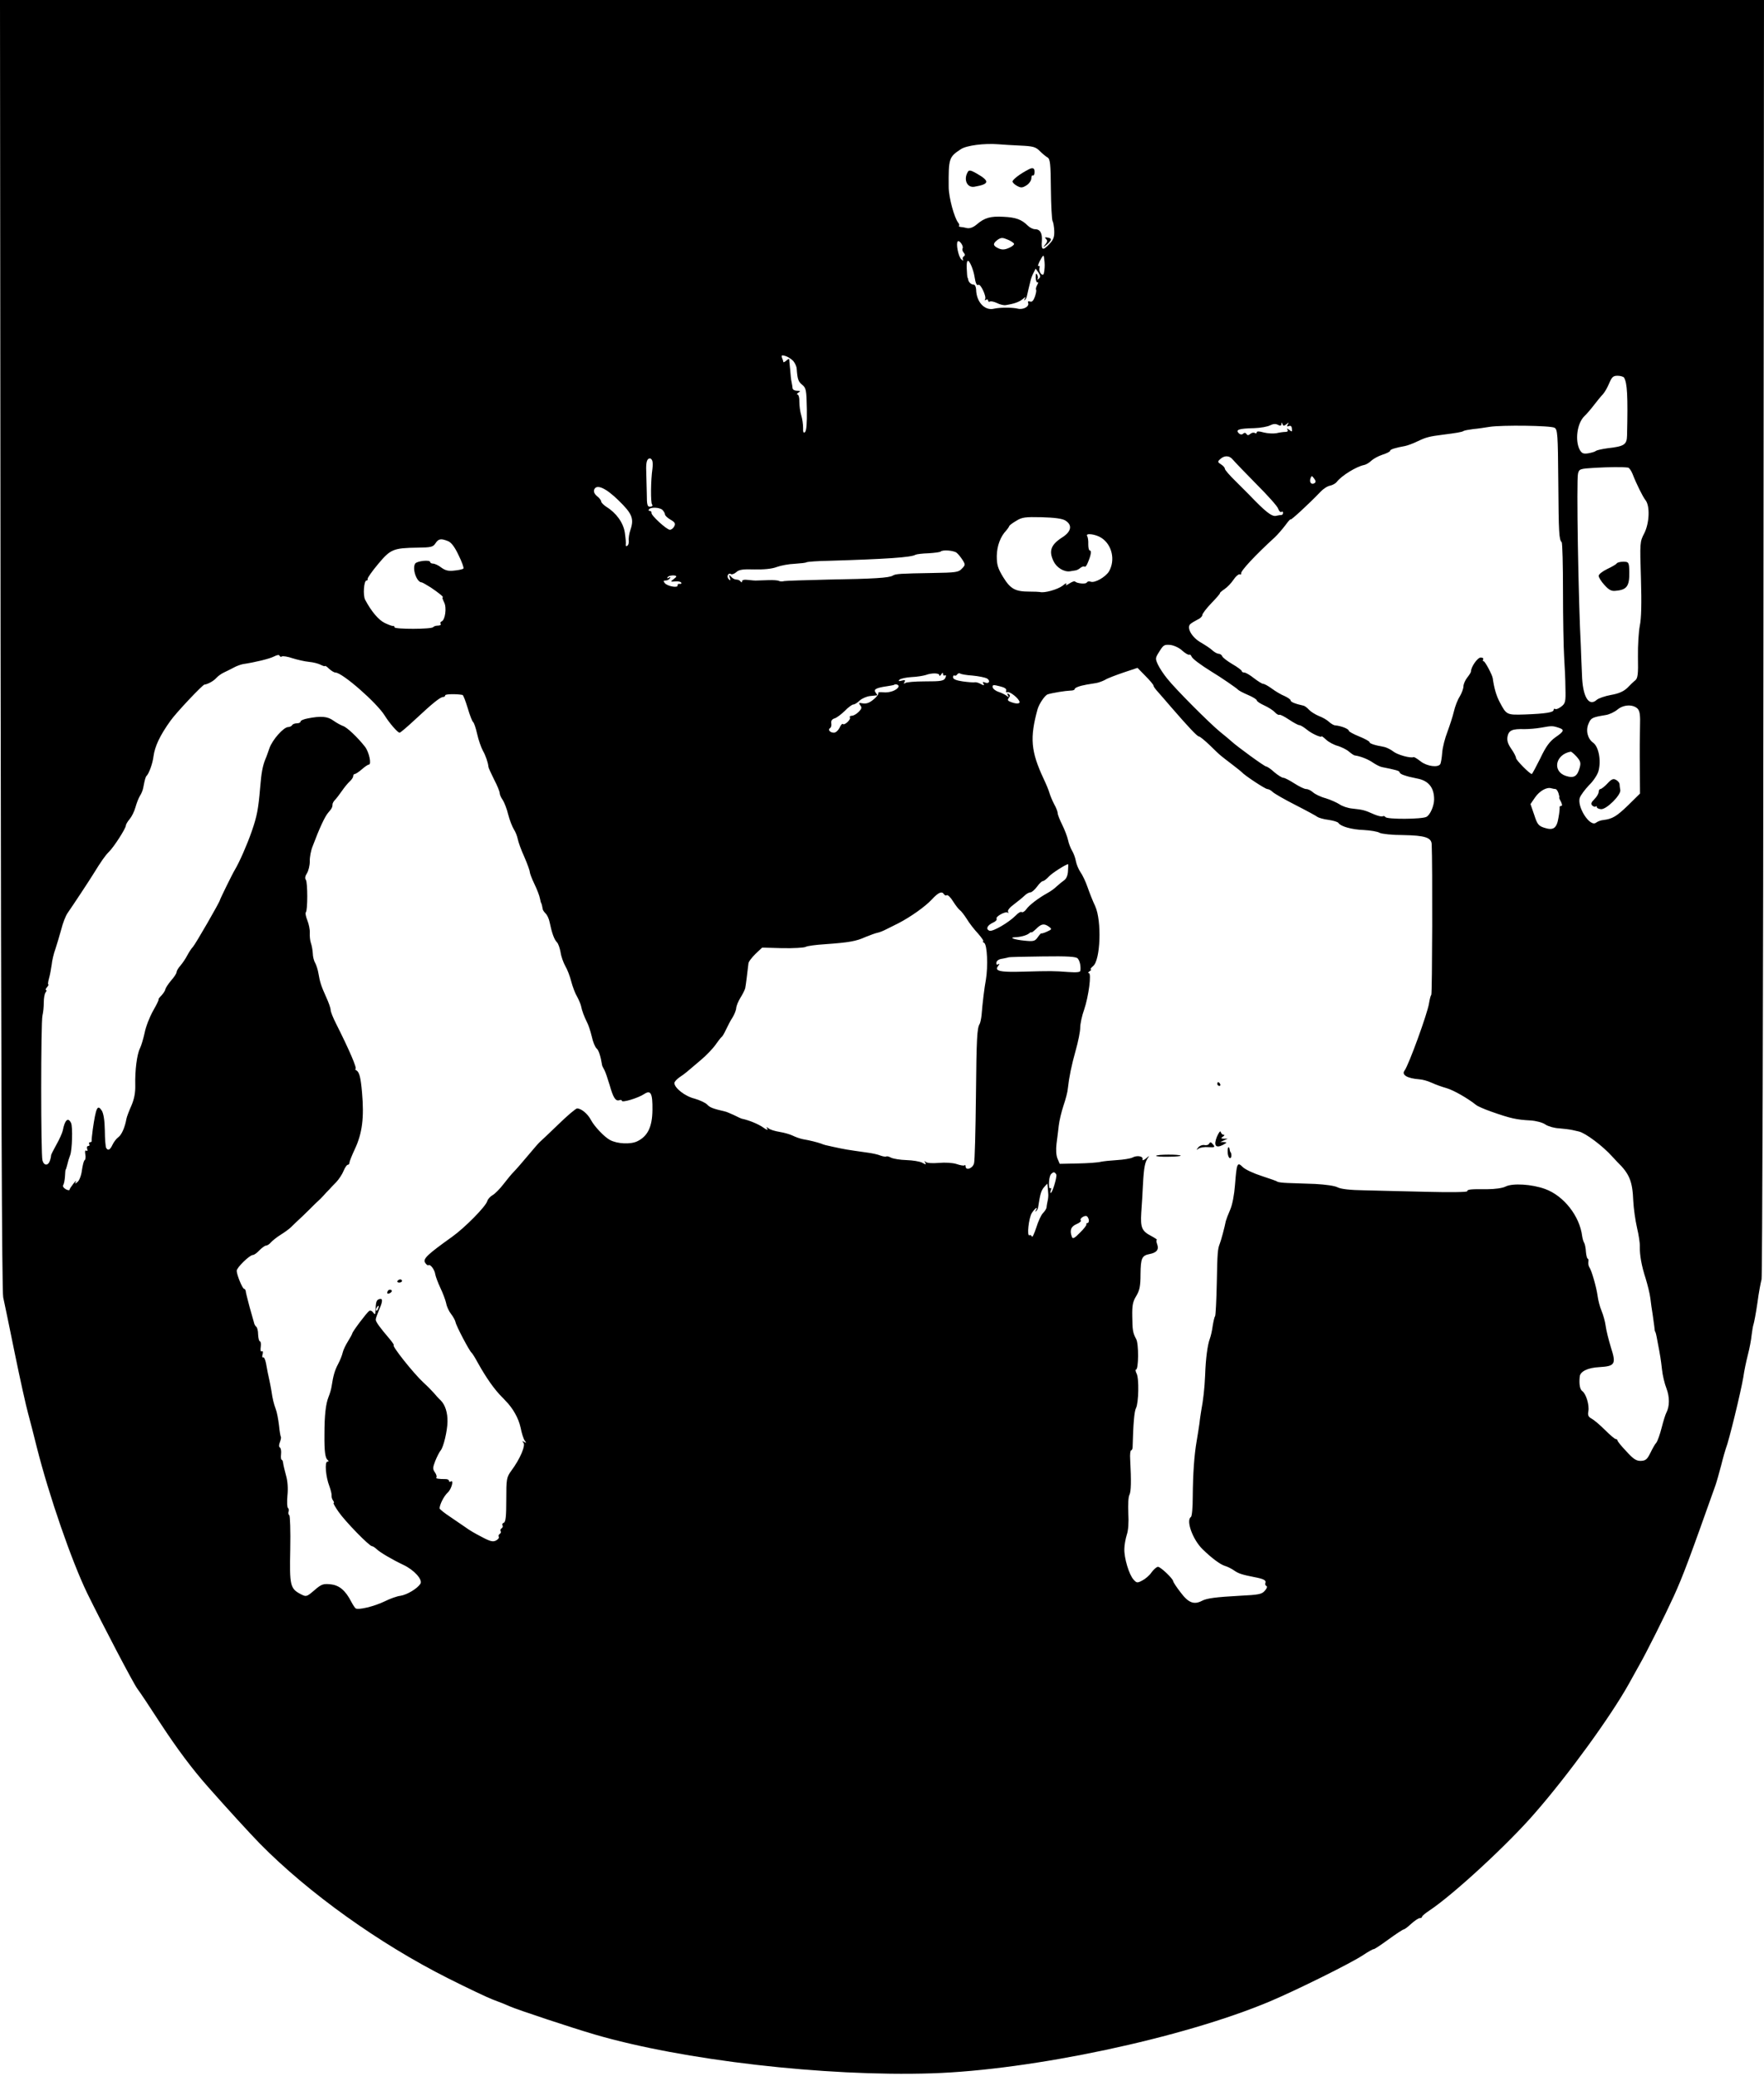 <?xml version="1.0" standalone="no"?>
<!DOCTYPE svg PUBLIC "-//W3C//DTD SVG 20010904//EN"
 "http://www.w3.org/TR/2001/REC-SVG-20010904/DTD/svg10.dtd">
<svg version="1.0" xmlns="http://www.w3.org/2000/svg"
 width="939pt" height="1105pt" viewBox="0 0 939 1105"
 preserveAspectRatio="xMidYMid meet">

<g transform="translate(0,1105) scale(0.1,-0.1)"
fill="#000000" stroke="none">
<path d="M3 7623 c3 -2346 7 -3444 14 -3478 6 -27 34 -162 62 -300 28 -137 60
-281 71 -320 10 -38 31 -117 45 -175 66 -262 186 -608 269 -780 83 -169 247
-483 268 -510 11 -14 65 -95 120 -180 91 -139 171 -246 256 -342 97 -110 224
-249 276 -302 258 -262 635 -532 1001 -716 105 -53 213 -104 240 -114 28 -10
68 -26 90 -36 41 -18 324 -112 450 -149 468 -137 1226 -225 1794 -207 534 17
1338 188 1801 383 142 60 433 204 497 247 28 19 53 32 55 31 2 -2 37 21 78 51
41 30 78 54 82 54 4 0 22 13 40 30 18 16 38 30 45 30 7 0 13 3 13 8 0 4 17 18
38 32 127 84 421 355 564 521 178 204 402 513 498 685 12 21 37 66 55 99 38
66 137 264 185 369 49 108 80 191 222 591 6 17 19 64 30 105 10 41 22 82 25
90 16 39 80 302 93 380 4 30 15 83 24 118 9 34 18 82 20 105 3 23 7 49 10 57
3 8 13 60 21 115 7 55 18 111 22 125 4 14 9 1552 10 3418 l3 3392 -4695 0
-4695 0 3 -3427z m5429 2652 c67 -3 81 -7 103 -29 14 -14 32 -29 41 -34 14 -8
17 -33 18 -168 1 -87 5 -164 9 -171 4 -6 8 -30 9 -52 1 -33 -4 -47 -27 -71
-34 -36 -43 -32 -39 17 3 42 -9 63 -37 63 -11 0 -28 9 -38 19 -33 33 -64 44
-129 47 -70 4 -101 -5 -143 -41 -19 -16 -37 -22 -52 -19 -12 3 -28 6 -34 6 -7
1 -11 4 -8 6 3 3 1 10 -4 16 -21 26 -51 135 -51 191 -1 152 1 159 65 201 30
20 124 32 200 26 22 -2 75 -5 117 -7z m-34 -523 c1 -5 -11 -15 -28 -22 -23
-10 -37 -10 -55 -2 -31 14 -31 26 -4 46 18 12 26 12 52 1 17 -7 33 -17 35 -23z
m-274 -24 c-3 -5 -1 -15 6 -23 8 -9 8 -15 0 -20 -6 -3 -7 -12 -4 -18 4 -7 0
-5 -9 3 -16 15 -29 84 -19 95 9 9 33 -26 26 -37z m434 -53 c4 -30 4 -40 1 -67
-3 -21 -6 -25 -17 -16 -7 7 -11 20 -9 30 3 10 1 15 -5 12 -5 -3 -2 8 6 25 19
35 22 37 24 16z m-386 -43 c6 -15 13 -38 15 -52 6 -38 12 -52 21 -46 12 7 44
-63 36 -76 -4 -7 -2 -8 4 -4 7 4 12 2 12 -4 0 -6 4 -8 10 -5 5 3 22 -1 37 -8
15 -8 37 -13 47 -11 45 7 72 17 90 32 15 13 18 14 11 2 -4 -8 -4 -12 0 -7 5 4
10 13 11 20 2 7 5 22 8 35 3 12 8 32 11 45 2 12 10 32 16 44 l12 23 15 -21
c11 -17 12 -23 2 -32 -7 -7 -10 -7 -7 -2 3 6 2 17 -3 24 -5 9 -7 3 -7 -17 1
-17 6 -28 10 -25 5 3 4 -4 -2 -14 -6 -11 -8 -22 -6 -25 3 -3 0 -19 -6 -37 -8
-22 -16 -30 -26 -26 -10 3 -13 1 -10 -8 7 -19 -27 -37 -55 -30 -28 7 -95 7
-126 0 -50 -13 -95 36 -96 102 -1 14 -6 26 -13 26 -13 0 -27 13 -29 26 -1 5
-2 10 -4 12 -1 1 -3 23 -4 49 -2 49 8 53 26 10z m-949 -504 c9 -11 18 -30 18
-42 4 -54 8 -67 29 -84 21 -17 23 -27 25 -131 1 -73 -2 -115 -10 -121 -8 -7
-11 0 -10 23 0 18 -4 48 -10 67 -6 19 -10 52 -10 73 1 20 -4 37 -10 37 -5 0
-3 5 5 10 12 8 11 10 -7 10 -13 0 -23 6 -24 13 0 6 -3 21 -5 32 -3 11 -6 43
-8 70 -3 28 -5 52 -5 54 -1 2 -8 -2 -16 -9 -8 -7 -15 -10 -15 -7 0 3 -3 13 -7
22 -5 14 -2 16 18 10 13 -4 32 -16 42 -27z m4422 -88 c17 -28 21 -97 16 -308
-1 -49 -15 -58 -104 -68 -29 -4 -56 -10 -62 -14 -5 -5 -24 -10 -41 -13 -26 -4
-34 0 -45 19 -26 50 -14 141 25 179 12 11 35 38 51 59 17 22 38 48 48 58 9 10
24 36 33 58 14 33 21 40 44 40 16 0 32 -5 35 -10z m-1824 -248 c0 11 2 11 6 0
4 -10 8 -10 21 0 13 11 14 11 7 -1 -6 -10 -4 -13 6 -9 10 4 15 -1 16 -14 2
-17 0 -18 -14 -6 -11 8 -14 9 -10 1 5 -7 1 -12 -10 -12 -10 0 -32 -3 -49 -7
-17 -3 -47 -1 -67 4 -24 7 -37 7 -37 1 0 -6 -5 -7 -10 -4 -6 4 -17 2 -25 -5
-9 -8 -15 -8 -20 0 -4 7 -11 8 -18 1 -8 -6 -16 -4 -24 4 -16 18 2 24 83 26 34
1 72 8 85 15 16 8 30 9 41 3 13 -7 18 -6 19 3z m1454 -19 c16 -9 18 -32 20
-289 2 -273 4 -306 18 -320 4 -4 7 -122 7 -263 0 -141 3 -296 6 -346 3 -49 7
-125 7 -168 2 -72 0 -81 -22 -98 -13 -10 -27 -16 -32 -13 -5 3 -9 1 -9 -5 0
-13 -43 -20 -153 -24 -97 -3 -98 -3 -135 68 -17 32 -29 74 -36 125 -3 19 -41
90 -48 90 -5 0 -6 5 -3 10 3 6 -3 10 -13 10 -17 0 -52 -50 -52 -75 0 -4 -9
-18 -20 -32 -11 -14 -20 -35 -20 -47 0 -11 -9 -36 -20 -54 -11 -17 -25 -53
-31 -80 -6 -26 -22 -74 -34 -107 -13 -33 -26 -83 -28 -111 -2 -28 -7 -56 -10
-61 -12 -20 -70 -12 -103 13 -18 14 -35 25 -39 24 -17 -7 -85 12 -107 29 -14
11 -36 22 -49 25 -51 9 -79 18 -79 26 0 4 -25 18 -55 30 -30 12 -55 26 -55 30
0 10 -40 26 -73 29 -7 0 -22 9 -33 19 -10 10 -35 24 -54 31 -19 8 -43 23 -52
33 -10 11 -23 21 -30 22 -41 9 -68 19 -68 28 0 5 -15 15 -32 23 -18 7 -48 25
-67 39 -19 14 -40 26 -47 26 -6 0 -28 14 -49 30 -21 17 -44 30 -51 30 -8 0
-14 4 -14 8 0 4 -22 21 -50 37 -27 16 -52 35 -54 42 -3 7 -11 13 -19 13 -7 0
-22 8 -33 18 -10 10 -38 28 -60 41 -49 27 -79 79 -58 99 7 6 25 17 39 24 14 6
25 17 25 24 0 7 22 36 48 63 27 28 48 52 46 54 -2 1 9 11 24 21 15 10 36 32
48 50 11 17 26 30 32 29 7 -2 11 0 9 5 -4 12 75 97 179 192 15 14 40 43 56 64
15 21 28 35 28 31 0 -7 98 83 160 148 14 15 37 30 51 32 13 3 29 12 35 20 24
32 104 82 146 90 10 2 27 12 38 23 11 10 38 25 60 32 22 7 40 16 40 21 0 7 30
16 80 25 14 3 44 14 66 25 44 21 62 26 134 35 71 9 103 14 111 20 5 3 28 7 51
10 24 2 63 8 88 12 66 10 324 7 345 -5z m-1586 -301 c60 -60 112 -118 115
-130 4 -12 12 -20 17 -17 5 4 9 1 9 -4 0 -6 -3 -11 -7 -12 -5 0 -19 -2 -32 -5
-22 -4 -57 24 -143 114 -7 7 -39 39 -70 70 -32 31 -58 61 -58 67 0 6 -9 16
-20 23 -18 11 -19 15 -7 26 23 23 51 23 70 -1 10 -12 67 -71 126 -131z m-3217
126 c3 -7 3 -26 1 -43 -9 -61 -10 -180 -2 -190 5 -7 1 -11 -10 -12 -15 -1 -18
8 -18 70 -1 40 -2 93 -3 119 -2 48 4 68 20 68 4 0 10 -6 12 -12z m5194 -37 c6
0 17 -16 24 -33 20 -52 54 -121 69 -140 25 -31 21 -122 -6 -176 -24 -46 -24
-49 -18 -242 4 -133 2 -212 -6 -250 -6 -30 -11 -105 -10 -167 2 -93 -1 -114
-15 -125 -9 -7 -28 -25 -42 -40 -19 -18 -45 -30 -86 -37 -33 -6 -67 -18 -76
-26 -43 -39 -76 17 -79 135 -2 47 -5 114 -6 150 -13 240 -24 888 -15 919 6 25
10 26 91 31 76 4 144 5 175 1z m-1669 -83 c-16 -10 -29 5 -21 26 6 15 7 15 19
-1 10 -13 10 -20 2 -25z m-3703 -93 c71 -69 82 -96 62 -155 -7 -20 -11 -47 -9
-58 1 -12 -2 -24 -8 -27 -6 -4 -9 -1 -8 6 2 8 -1 36 -5 64 -8 53 -46 105 -98
137 -15 10 -28 23 -28 29 0 6 -10 19 -22 28 -14 12 -19 24 -15 35 12 31 62 9
131 -59z m232 -49 c8 -8 14 -19 14 -25 0 -5 13 -18 29 -27 24 -14 28 -21 20
-36 -5 -10 -16 -18 -23 -18 -17 0 -102 78 -98 90 1 6 -3 10 -9 10 -5 0 -8 3
-5 8 8 14 57 12 72 -2z m2144 -56 c40 -24 34 -60 -18 -92 -58 -38 -70 -71 -44
-125 16 -34 55 -58 87 -54 11 2 25 4 31 5 7 1 18 7 26 14 8 6 18 9 21 6 4 -4
12 6 18 22 17 40 20 64 10 64 -5 0 -8 15 -8 33 1 18 -2 38 -6 44 -11 17 46 10
76 -10 57 -37 75 -119 40 -179 -19 -30 -76 -63 -98 -54 -8 3 -17 1 -20 -5 -6
-9 -52 -5 -63 6 -3 3 -16 -2 -30 -11 -17 -11 -22 -12 -16 -3 4 8 -5 4 -20 -9
-27 -20 -97 -40 -121 -33 -5 1 -30 2 -55 2 -76 0 -101 14 -140 77 -29 48 -34
66 -34 113 1 53 19 103 51 136 6 7 13 17 15 22 1 5 19 18 38 29 30 19 48 21
135 19 67 -2 108 -7 125 -17z m-3286 -110 c17 -6 36 -30 57 -75 18 -36 29 -68
26 -71 -3 -4 -25 -9 -48 -11 -31 -4 -48 0 -70 16 -15 12 -35 21 -44 21 -8 0
-15 4 -15 8 0 14 -71 6 -80 -8 -17 -27 8 -100 35 -100 3 0 24 -12 48 -27 43
-29 73 -53 63 -53 -3 0 1 -11 8 -26 15 -27 6 -96 -14 -102 -5 -2 -8 -8 -4 -13
3 -5 -4 -9 -15 -9 -11 0 -22 -4 -25 -8 -7 -12 -206 -12 -206 -1 0 5 -3 8 -7 7
-5 -1 -24 6 -45 16 -33 16 -71 61 -104 123 -13 24 -7 103 7 103 5 0 8 4 6 9
-1 5 24 41 56 79 66 79 80 85 211 87 70 1 81 3 94 23 16 24 28 27 66 12z
m2708 -62 c9 -7 23 -25 32 -39 15 -24 15 -27 -4 -46 -17 -19 -31 -21 -157 -23
-171 -3 -195 -4 -211 -14 -19 -12 -101 -17 -342 -21 -118 -3 -224 -6 -235 -8
-11 -3 -24 -2 -29 1 -5 3 -30 5 -55 4 -25 -1 -53 -2 -61 -2 -8 -1 -30 1 -47 3
-20 3 -33 0 -33 -7 0 -7 -3 -8 -8 -1 -4 6 -14 10 -22 10 -8 0 -21 6 -28 15
-12 13 -13 12 -7 -5 5 -15 3 -17 -6 -8 -13 13 -3 37 12 27 6 -3 19 2 29 11 14
13 35 16 96 14 50 -1 94 3 119 13 22 8 65 16 95 17 30 2 59 5 63 8 5 3 59 7
120 8 299 9 438 18 460 32 5 3 36 7 69 8 33 2 62 6 65 9 11 11 69 6 85 -6z
m-1492 -127 c0 -2 -8 -9 -17 -16 -15 -11 -14 -12 10 -10 15 2 30 -1 33 -6 3
-5 0 -8 -8 -7 -7 2 -12 -2 -11 -8 3 -15 -54 -5 -68 12 -9 11 -8 14 4 14 9 0
19 5 23 12 5 7 3 8 -6 3 -8 -5 -11 -4 -6 3 6 10 46 13 46 3z m2694 -395 c16
-14 32 -23 36 -21 4 3 10 -2 13 -10 5 -12 48 -44 106 -80 47 -28 137 -90 141
-96 3 -4 27 -17 53 -28 26 -11 47 -24 47 -29 0 -5 18 -17 40 -27 22 -10 47
-26 56 -36 9 -10 20 -16 24 -14 4 3 27 -9 51 -25 24 -16 49 -30 56 -30 6 0 24
-11 40 -24 25 -21 78 -45 78 -35 0 2 11 -6 25 -19 13 -12 41 -27 60 -32 20 -6
47 -19 60 -30 13 -11 27 -21 32 -21 33 -5 72 -21 99 -40 15 -10 35 -20 45 -22
71 -14 94 -20 94 -27 0 -5 10 -12 23 -16 24 -8 28 -9 71 -18 60 -11 90 -48 90
-111 0 -34 -21 -83 -41 -93 -24 -13 -211 -14 -218 -1 -4 5 -10 7 -15 4 -5 -3
-26 2 -47 11 -47 21 -57 24 -113 30 -25 2 -56 13 -70 23 -14 9 -47 24 -73 32
-27 7 -57 22 -67 31 -11 10 -27 18 -37 18 -10 0 -38 14 -63 30 -25 16 -51 30
-59 30 -7 0 -29 14 -48 30 -18 17 -38 30 -43 30 -9 0 -156 107 -186 135 -6 6
-33 28 -60 50 -57 47 -235 225 -281 283 -18 22 -40 55 -49 74 -15 33 -15 35 8
71 21 34 26 37 59 34 20 -3 48 -16 63 -31z m-4793 -30 c5 3 31 -1 57 -10 26
-8 65 -17 87 -19 22 -2 50 -9 63 -16 12 -6 22 -9 22 -6 0 3 10 -3 22 -15 12
-11 27 -20 34 -20 36 0 220 -161 262 -229 24 -39 69 -91 79 -91 5 0 43 33 86
73 91 85 131 117 146 117 6 0 11 4 11 9 0 7 59 8 92 2 4 0 16 -32 28 -71 11
-38 24 -71 29 -74 4 -3 14 -31 21 -63 7 -32 21 -71 30 -88 15 -26 28 -64 30
-87 0 -5 14 -34 30 -67 17 -32 30 -65 30 -73 0 -7 7 -24 16 -36 8 -12 22 -47
29 -77 8 -31 22 -66 30 -79 9 -13 18 -37 21 -52 3 -16 18 -58 35 -95 16 -37
29 -73 29 -80 0 -7 11 -36 25 -65 14 -29 27 -63 29 -76 3 -13 5 -24 7 -25 2
-3 6 -19 8 -32 0 -5 8 -16 16 -24 8 -8 17 -28 20 -43 13 -62 25 -95 40 -110 7
-7 15 -31 19 -53 3 -22 15 -55 25 -73 11 -18 25 -55 32 -83 7 -27 21 -64 31
-80 9 -17 19 -40 21 -50 5 -26 16 -54 31 -85 8 -14 19 -48 26 -77 6 -29 18
-57 26 -64 11 -9 21 -40 29 -89 0 -3 6 -14 12 -25 6 -11 18 -47 28 -80 19 -68
32 -88 52 -81 7 3 13 1 13 -3 0 -12 86 14 118 35 36 24 46 6 45 -84 -1 -90
-25 -140 -81 -167 -35 -17 -106 -14 -145 7 -30 16 -83 72 -101 106 -17 33 -52
62 -74 62 -7 0 -53 -39 -102 -87 -49 -47 -93 -89 -97 -92 -4 -3 -32 -35 -62
-71 -30 -36 -64 -75 -75 -86 -12 -12 -37 -42 -56 -67 -19 -25 -45 -51 -57 -58
-13 -7 -26 -21 -29 -32 -9 -30 -120 -142 -187 -190 -133 -95 -157 -118 -144
-138 6 -10 14 -16 18 -13 10 6 33 -25 36 -49 2 -12 14 -44 27 -72 13 -27 27
-64 31 -82 3 -18 15 -43 26 -57 11 -14 22 -34 24 -44 3 -19 74 -154 85 -162 4
-3 19 -27 33 -53 45 -81 89 -143 128 -182 5 -5 14 -14 19 -20 41 -41 70 -94
81 -143 6 -31 16 -63 23 -71 9 -12 8 -13 -4 -6 -11 6 -12 5 -4 -4 13 -14 -17
-86 -64 -149 -26 -36 -27 -44 -27 -155 0 -87 -3 -118 -13 -122 -7 -3 -11 -9
-7 -14 3 -5 1 -12 -5 -16 -6 -4 -8 -10 -5 -15 3 -5 1 -11 -5 -15 -6 -4 -8 -10
-5 -15 3 -5 -3 -14 -15 -20 -16 -8 -31 -5 -77 20 -32 16 -69 38 -83 49 -14 10
-51 35 -82 56 -32 21 -58 42 -58 46 0 20 23 66 43 84 21 19 34 71 16 59 -5 -3
-9 -1 -9 4 0 5 -8 9 -17 9 -39 0 -56 3 -50 9 3 4 0 16 -8 27 -12 17 -12 25 2
61 9 22 22 48 29 56 15 18 35 103 36 152 1 48 -12 90 -36 114 -12 11 -28 29
-37 40 -9 10 -33 35 -55 55 -54 50 -172 199 -158 199 3 0 -7 15 -22 33 -52 61
-74 91 -74 103 0 7 9 31 19 55 20 45 19 62 -3 53 -13 -5 -16 -18 -17 -62 -1
-20 -3 -21 -13 -8 -6 9 -16 12 -21 8 -13 -9 -90 -111 -90 -120 -1 -4 -11 -23
-23 -42 -12 -19 -25 -46 -28 -60 -3 -14 -14 -41 -24 -60 -18 -34 -26 -61 -35
-120 -2 -14 -9 -38 -16 -55 -15 -38 -22 -97 -22 -200 -1 -92 4 -127 18 -137 6
-5 5 -8 -2 -8 -16 0 -9 -81 10 -130 7 -19 13 -42 12 -50 -1 -8 3 -21 8 -27 5
-7 6 -13 3 -13 -4 0 8 -21 26 -47 36 -52 164 -183 178 -183 5 0 15 -7 24 -15
17 -17 81 -55 142 -84 58 -27 105 -79 92 -101 -17 -26 -70 -58 -106 -64 -19
-2 -57 -16 -85 -30 -56 -27 -140 -47 -154 -37 -4 3 -14 18 -22 33 -32 63 -65
90 -111 95 -40 4 -49 1 -87 -32 -41 -35 -43 -35 -71 -21 -58 30 -61 46 -57
240 2 97 -1 178 -5 181 -5 3 -7 12 -4 19 3 8 1 16 -3 19 -5 3 -6 33 -3 67 4
38 1 78 -8 108 -7 26 -14 55 -15 65 -1 9 -4 17 -8 17 -3 0 -5 13 -3 30 2 16
-1 32 -6 35 -6 3 -6 15 0 29 5 13 7 26 5 28 -2 2 -7 30 -10 62 -4 32 -11 70
-17 85 -11 30 -17 54 -23 96 -3 17 -7 40 -10 53 -8 36 -12 55 -19 95 -4 21
-11 35 -16 32 -4 -3 -6 5 -2 17 3 12 1 19 -5 15 -5 -4 -8 6 -5 24 2 16 0 29
-4 29 -5 0 -9 16 -10 36 0 20 -5 39 -10 42 -5 4 -11 14 -12 22 -2 8 -13 47
-24 85 -10 39 -20 76 -20 83 -1 6 -5 12 -9 12 -8 0 -39 74 -39 96 0 17 69 84
86 84 7 0 22 11 35 25 13 13 29 25 35 25 6 0 18 7 25 16 8 9 31 28 52 41 21
13 46 31 56 41 9 9 37 36 62 59 24 23 49 48 56 55 7 7 18 18 25 24 7 6 21 20
30 30 9 11 23 25 30 32 7 8 24 26 38 40 14 15 32 42 39 60 7 17 17 32 22 32 5
0 9 5 9 11 0 6 13 39 29 73 39 83 50 167 38 301 -7 80 -14 107 -29 117 -7 4
-10 8 -6 8 11 0 -33 102 -103 241 -16 31 -29 64 -29 73 0 10 -11 41 -24 69
-27 60 -33 79 -41 126 -3 19 -11 43 -17 55 -7 11 -13 35 -13 51 -1 17 -5 41
-10 55 -5 14 -7 39 -6 55 1 17 -5 46 -13 66 -8 20 -12 40 -8 43 10 10 10 159
0 173 -6 7 -4 20 6 35 8 13 15 41 15 63 -1 22 6 58 15 80 36 96 65 158 82 178
20 23 24 30 24 46 0 5 6 16 13 23 7 7 24 29 37 48 13 19 32 42 42 51 10 9 18
21 18 28 0 6 4 11 8 11 5 0 22 11 38 25 16 14 32 25 37 25 16 0 2 66 -20 95
-39 50 -97 105 -118 111 -11 4 -33 16 -50 28 -31 23 -66 26 -137 12 -21 -4
-38 -11 -38 -16 0 -6 -9 -10 -19 -10 -11 0 -23 -4 -26 -10 -3 -5 -13 -10 -21
-10 -24 0 -84 -67 -100 -113 -8 -23 -17 -49 -21 -57 -15 -36 -22 -75 -28 -150
-10 -118 -17 -154 -45 -235 -25 -72 -66 -165 -90 -205 -13 -21 -78 -154 -79
-160 -1 -11 -131 -236 -144 -250 -8 -8 -21 -28 -30 -45 -8 -16 -25 -41 -36
-54 -12 -13 -21 -29 -21 -35 0 -7 -13 -27 -30 -46 -16 -19 -29 -40 -30 -46 0
-5 -9 -20 -20 -32 -12 -12 -19 -22 -16 -22 3 0 -10 -27 -29 -60 -18 -32 -39
-85 -45 -117 -7 -32 -18 -69 -25 -83 -16 -32 -27 -117 -25 -196 1 -42 -6 -75
-21 -110 -12 -27 -24 -58 -26 -69 -8 -46 -26 -86 -43 -98 -10 -7 -24 -25 -31
-40 -13 -28 -24 -34 -34 -17 -3 5 -7 47 -7 92 -1 55 -7 91 -16 106 -23 35 -31
18 -48 -98 -4 -30 -7 -58 -6 -62 1 -5 -3 -8 -9 -8 -5 0 -7 -4 -4 -10 3 -5 1
-10 -5 -10 -7 0 -9 -7 -6 -16 3 -9 2 -12 -4 -9 -7 4 -9 -3 -6 -19 3 -14 1 -28
-3 -31 -5 -2 -11 -27 -15 -54 -3 -27 -14 -55 -23 -62 -14 -12 -16 -12 -9 1 4
8 -2 4 -13 -10 -11 -14 -21 -29 -21 -33 0 -4 -9 -3 -20 3 -12 7 -18 16 -13 23
4 7 8 28 9 47 1 19 2 35 4 35 1 0 3 8 6 18 7 29 11 41 17 57 11 25 15 154 5
173 -16 32 -33 16 -44 -41 -3 -13 -18 -47 -34 -75 -16 -29 -29 -54 -28 -57 0
-3 -2 -15 -6 -27 -9 -29 -32 -29 -40 0 -9 30 -9 736 0 772 4 16 7 47 7 69 0
23 4 47 10 54 5 6 6 12 2 12 -4 0 -2 7 5 15 7 8 10 15 7 15 -3 0 -1 15 4 33 5
17 11 50 14 72 2 22 11 60 20 84 8 25 22 71 31 104 8 33 23 71 33 86 32 46
115 172 136 206 45 73 65 101 84 120 27 26 91 126 91 141 0 6 9 21 20 34 11
13 25 41 31 63 6 22 17 50 24 61 8 12 16 32 18 46 8 42 12 55 17 60 13 12 33
68 37 104 7 53 34 111 90 189 30 43 170 191 181 193 18 2 49 19 63 35 9 10 27
23 40 29 13 6 37 18 52 26 16 9 39 17 50 19 66 10 140 28 164 40 17 9 29 11
31 5 2 -6 8 -8 13 -4z m4639 -155 c0 -5 10 -19 23 -33 12 -14 45 -51 72 -83
92 -106 138 -155 147 -155 5 0 31 -21 58 -47 27 -27 55 -53 62 -58 7 -6 33
-26 58 -45 25 -19 47 -37 50 -40 14 -17 125 -90 136 -90 7 0 20 -7 28 -15 9
-9 63 -40 122 -70 59 -30 112 -59 118 -64 6 -4 32 -12 58 -15 26 -4 50 -11 53
-17 12 -18 71 -35 134 -37 35 -2 74 -8 85 -15 12 -6 67 -12 126 -12 114 -2
149 -13 151 -48 5 -105 3 -794 -2 -802 -4 -5 -9 -26 -12 -45 -8 -54 -108 -328
-130 -358 -18 -23 13 -42 78 -47 17 -1 46 -9 65 -18 19 -9 55 -22 80 -29 38
-11 113 -54 158 -90 7 -6 43 -22 80 -35 105 -37 135 -43 209 -47 30 -2 65 -11
80 -22 15 -10 48 -19 73 -20 25 -2 56 -6 70 -9 14 -3 30 -7 35 -8 35 -8 128
-78 177 -133 9 -10 22 -23 27 -29 65 -63 81 -103 85 -207 2 -40 11 -104 20
-143 9 -38 16 -83 15 -100 -1 -45 9 -103 31 -170 10 -33 22 -80 25 -105 3 -25
8 -63 12 -85 3 -22 7 -51 9 -65 1 -14 3 -26 4 -27 3 -4 6 -13 13 -53 15 -77
18 -97 24 -150 3 -30 14 -76 24 -101 17 -45 17 -95 -1 -129 -5 -9 -16 -45 -25
-80 -9 -36 -22 -71 -28 -79 -7 -7 -21 -32 -32 -55 -17 -34 -25 -41 -50 -42
-24 -1 -40 9 -77 50 -27 28 -48 54 -48 59 0 4 -4 7 -9 7 -5 0 -31 22 -57 48
-27 27 -59 54 -72 61 -17 9 -21 18 -17 39 6 32 -12 93 -32 107 -13 9 -18 37
-14 77 2 28 43 48 105 51 83 5 90 16 61 105 -12 40 -25 91 -28 115 -3 23 -13
59 -22 80 -9 21 -18 57 -21 80 -6 45 -32 136 -44 152 -4 6 -6 18 -5 28 2 9 0
17 -3 17 -4 0 -8 16 -10 36 -1 20 -5 41 -9 48 -4 6 -9 22 -11 36 -13 107 -98
215 -197 251 -71 26 -174 32 -211 13 -15 -8 -56 -14 -98 -14 -88 1 -106 -1
-106 -11 0 -5 -96 -6 -212 -3 -117 3 -267 6 -333 8 -80 1 -128 7 -145 16 -15
8 -64 15 -120 18 -52 2 -117 4 -145 5 -27 1 -52 4 -55 7 -3 3 -40 16 -83 30
-44 14 -89 35 -102 48 -29 29 -32 21 -41 -95 -4 -53 -14 -106 -26 -133 -11
-25 -21 -52 -23 -60 -6 -32 -26 -106 -32 -120 -11 -28 -13 -45 -16 -211 -2
-91 -6 -170 -9 -175 -4 -5 -9 -29 -13 -53 -3 -24 -10 -54 -15 -67 -12 -32 -22
-104 -25 -194 -3 -70 -10 -132 -21 -190 -2 -14 -7 -43 -9 -65 -3 -22 -10 -65
-15 -95 -13 -74 -20 -174 -21 -297 0 -57 -4 -105 -10 -108 -27 -18 10 -121 63
-172 47 -46 94 -81 118 -88 14 -4 36 -15 50 -25 23 -16 42 -22 108 -35 48 -9
63 -17 58 -30 -3 -8 0 -15 5 -17 6 -2 3 -13 -8 -25 -16 -19 -32 -22 -133 -27
-126 -7 -176 -13 -202 -27 -42 -22 -72 -11 -113 44 -22 28 -40 56 -40 60 0 13
-67 77 -81 77 -7 0 -22 -13 -34 -29 -11 -17 -34 -36 -50 -44 -26 -14 -30 -13
-46 5 -24 26 -51 116 -49 164 0 21 7 55 13 75 8 22 11 67 8 115 -2 44 0 87 6
97 9 18 10 73 4 189 -2 27 1 48 5 48 4 0 8 8 8 18 3 122 9 191 18 207 14 27
17 159 3 184 -6 12 -7 21 -3 21 14 0 15 138 1 162 -18 34 -20 46 -21 123 -1
56 3 77 21 106 18 30 23 52 23 117 1 85 7 99 49 107 37 7 50 24 40 51 -5 13
-6 24 -2 24 4 1 -10 10 -30 21 -50 26 -58 44 -53 125 3 38 7 105 9 149 5 94
11 121 28 144 8 10 4 9 -10 -4 -15 -12 -22 -14 -20 -6 4 17 -30 23 -55 9 -11
-5 -47 -11 -81 -13 -33 -2 -72 -6 -86 -9 -14 -4 -69 -8 -122 -9 l-97 -2 -12
28 c-7 17 -9 47 -5 80 4 29 9 72 12 97 3 25 14 72 25 105 11 32 22 73 23 90 7
62 19 122 42 204 13 46 24 100 24 121 0 20 9 63 21 96 24 71 40 194 25 194 -6
0 -4 5 4 10 8 5 11 10 6 10 -4 0 1 8 13 18 39 32 46 240 11 318 -13 27 -31 73
-41 102 -10 29 -27 65 -38 80 -10 15 -21 41 -24 58 -3 17 -12 42 -20 55 -8 13
-18 39 -22 58 -4 18 -18 55 -31 81 -13 26 -24 54 -24 62 0 7 -8 29 -19 48 -10
19 -21 46 -25 60 -4 14 -18 48 -31 75 -68 146 -74 217 -32 370 9 30 39 74 54
79 25 8 94 19 121 20 12 0 22 3 22 7 0 8 25 18 65 25 14 2 36 6 49 8 13 2 35
10 48 17 12 8 57 25 98 39 l75 25 42 -43 c24 -24 43 -47 43 -51z m-1140 55 c0
-6 5 -4 10 4 7 11 10 11 10 2 0 -7 4 -10 10 -7 5 3 7 0 4 -9 -8 -21 -20 -23
-115 -23 -48 0 -93 -4 -99 -8 -9 -6 -11 -4 -5 5 6 10 2 12 -15 7 -16 -4 -20
-3 -12 5 6 6 34 12 64 14 29 1 63 7 76 11 32 12 72 11 72 -1z m177 -2 c32 -3
66 -10 76 -15 21 -12 13 -31 -10 -22 -11 5 -14 3 -8 -6 6 -10 3 -11 -14 -2
-12 7 -27 11 -34 9 -6 -1 -35 1 -63 5 -34 5 -51 12 -51 22 0 8 4 12 8 9 4 -2
10 0 14 6 4 6 11 8 16 5 5 -4 35 -9 66 -11z m-394 -59 c-7 -19 -48 -34 -82
-30 -18 2 -29 0 -26 -5 3 -4 -8 -20 -25 -33 -21 -18 -38 -24 -57 -21 -22 4
-24 3 -14 -10 10 -12 8 -19 -8 -35 -12 -12 -28 -21 -37 -21 -8 0 -13 -4 -10
-9 7 -10 -28 -43 -37 -35 -3 4 -12 -5 -18 -20 -7 -14 -20 -26 -30 -26 -21 0
-34 16 -20 25 5 3 8 14 6 25 -2 13 3 21 17 26 12 3 36 22 55 40 18 19 39 34
45 34 7 0 22 9 34 21 12 11 37 22 55 24 19 2 36 4 38 4 2 1 -2 7 -8 15 -13 16
3 25 59 33 19 3 36 6 38 7 8 8 29 1 25 -9z m573 -21 c-3 -7 0 -11 7 -8 13 4
61 -34 64 -52 2 -12 -22 -11 -50 1 -13 5 -15 11 -7 20 8 10 8 15 -1 21 -8 5
-9 3 -4 -7 7 -11 6 -12 -6 -3 -8 6 -27 16 -43 21 -16 5 -30 16 -32 25 -2 13 4
14 38 5 26 -6 37 -14 34 -23z m3361 -96 c12 -13 15 -34 13 -95 -1 -43 -2 -141
-1 -217 l1 -140 -63 -62 c-62 -60 -84 -73 -133 -79 -13 -1 -30 -8 -38 -14 -32
-26 -104 86 -86 134 5 13 27 43 49 66 23 22 45 56 50 75 15 56 1 130 -29 151
-29 21 -40 65 -24 101 13 31 19 34 92 46 19 3 46 16 62 29 32 27 82 29 107 5z
m-419 -102 c31 -10 28 -19 -19 -51 -30 -22 -50 -48 -80 -112 -23 -46 -43 -83
-45 -83 -11 0 -84 74 -84 85 0 7 -11 29 -26 50 -19 28 -23 45 -19 66 7 32 26
40 90 38 22 0 63 3 90 8 55 10 60 10 93 -1z m94 -153 c21 -24 24 -33 17 -59
-13 -47 -31 -58 -74 -44 -73 24 -56 114 26 129 3 1 17 -11 31 -26z m-112 -173
c5 0 12 -10 16 -22 4 -13 6 -23 4 -23 -2 0 2 -10 9 -22 7 -15 8 -23 1 -23 -5
0 -9 -3 -8 -7 1 -5 -1 -29 -6 -55 -9 -57 -27 -70 -76 -54 -30 10 -37 18 -53
68 l-20 58 24 35 c24 35 63 57 87 49 8 -2 17 -4 22 -4z m-2595 -436 c-1 -24
-9 -42 -21 -50 -10 -7 -28 -22 -39 -32 -11 -11 -33 -27 -50 -36 -47 -26 -97
-64 -112 -86 -8 -11 -19 -18 -24 -15 -5 4 -19 -4 -31 -17 -37 -38 -124 -89
-141 -82 -21 8 -12 29 19 43 14 6 22 15 19 21 -7 11 49 42 60 32 5 -4 5 -2 1
5 -4 7 9 23 31 39 21 16 46 36 56 46 10 10 24 18 32 18 7 0 23 14 35 30 12 17
26 30 31 30 6 0 20 11 32 24 16 18 91 66 103 66 1 0 0 -16 -1 -36z m-660 -124
c4 -6 10 -8 15 -5 5 3 21 -12 34 -34 14 -22 30 -42 36 -46 6 -4 22 -24 36 -46
13 -22 41 -58 61 -79 19 -22 31 -40 27 -40 -5 0 -3 -4 5 -9 16 -10 21 -124 9
-196 -8 -42 -18 -124 -23 -188 -2 -20 -7 -42 -10 -47 -14 -23 -17 -72 -20
-385 -2 -181 -6 -342 -10 -357 -7 -28 -45 -41 -45 -16 0 6 -3 9 -6 5 -3 -3
-22 0 -42 7 -22 7 -61 9 -95 6 -33 -3 -62 -1 -69 5 -8 7 -9 6 -3 -3 6 -12 3
-12 -16 -1 -13 7 -51 13 -84 14 -34 1 -70 7 -82 13 -11 6 -23 9 -25 6 -3 -2
-17 0 -31 5 -14 6 -43 12 -64 15 -127 18 -120 17 -190 32 -38 8 -46 10 -63 17
-20 7 -59 17 -95 23 -16 3 -41 12 -55 19 -14 7 -45 16 -70 20 -25 4 -51 12
-59 19 -12 9 -13 8 -6 -3 5 -8 -6 -5 -23 8 -26 18 -74 38 -112 46 -3 0 -22 9
-42 19 -20 9 -42 19 -50 20 -64 15 -79 21 -93 36 -9 10 -40 24 -67 32 -51 12
-108 57 -108 83 0 7 12 20 26 30 14 9 33 23 42 31 9 8 42 35 72 61 30 25 66
63 79 82 14 20 28 38 32 41 5 3 15 21 24 40 9 19 24 49 35 65 10 17 19 39 19
50 1 11 11 36 23 55 12 19 23 42 25 50 3 14 13 95 17 131 0 9 17 31 37 51 l36
34 107 -3 c60 -1 116 2 125 7 9 5 55 11 102 14 128 9 167 16 215 38 25 10 54
21 65 23 11 2 33 11 50 20 16 8 44 22 62 31 64 33 143 89 177 126 35 38 54 46
65 28z m559 -173 c16 -12 16 -14 -11 -26 -15 -7 -29 -11 -30 -9 -2 1 -10 -8
-19 -21 -15 -21 -22 -23 -71 -18 -51 5 -84 16 -52 18 32 1 63 10 76 20 7 6 13
9 13 6 0 -3 11 5 25 18 27 28 43 31 69 12z m153 -169 c11 -13 17 -40 14 -65
-1 -8 -20 -10 -63 -7 -78 6 -94 6 -243 2 -124 -4 -154 4 -131 31 8 11 8 13 -1
8 -7 -4 -10 -1 -9 10 2 10 14 18 32 20 16 3 30 6 32 7 1 2 83 4 181 5 135 2
180 -1 188 -11z m-114 -1150 c4 -14 -21 -98 -30 -98 -3 0 -2 7 1 16 3 8 2 13
-3 9 -11 -6 -9 55 2 73 5 6 12 12 17 12 4 0 10 -6 13 -12z m-46 -65 c1 -10 2
-27 3 -38 1 -11 -1 -29 -4 -40 -2 -11 -5 -25 -5 -32 -1 -7 -9 -20 -19 -30 -10
-10 -26 -45 -36 -78 -11 -33 -21 -54 -23 -47 -3 6 -8 10 -13 7 -15 -9 -4 93
13 119 17 26 35 37 21 14 -4 -7 -3 -9 1 -5 5 4 10 13 11 20 11 72 16 89 31
107 10 11 18 20 18 20 0 0 1 -8 2 -17z m219 -176 c1 -9 -2 -17 -7 -17 -5 0 -8
-3 -6 -8 1 -4 -14 -24 -35 -44 -28 -29 -38 -34 -42 -22 -13 34 -6 55 24 68 17
7 27 16 23 20 -8 8 17 27 31 23 5 -2 10 -11 12 -20z m-3783 -472 c-3 -9 -8
-14 -10 -11 -3 3 -2 9 2 15 9 16 15 13 8 -4z"/>
<path d="M5475 10148 c-45 -23 -85 -54 -85 -64 0 -6 11 -17 25 -24 20 -11 28
-10 50 4 14 9 25 26 25 37 0 11 4 18 8 15 4 -2 8 4 9 14 2 25 -8 31 -32 18z"/>
<path d="M5153 10137 c-26 -41 -6 -88 34 -81 81 14 83 30 11 71 -28 16 -39 19
-45 10z"/>
<path d="M5569 9777 c8 -8 6 -16 -7 -31 -12 -15 -9 -14 11 3 28 25 28 33 0 37
-11 2 -13 0 -4 -9z"/>
<path d="M8606 8051 c-3 -5 -26 -18 -51 -30 -25 -12 -45 -28 -45 -36 0 -8 13
-30 30 -48 23 -26 37 -34 58 -32 62 5 76 24 75 100 -1 52 -3 55 -32 55 -17 0
-32 -4 -35 -9z"/>
<path d="M2116 4232 c-3 -5 1 -9 9 -9 8 0 15 4 15 9 0 4 -4 8 -9 8 -6 0 -12
-4 -15 -8z"/>
<path d="M2065 4179 c-9 -14 -2 -20 14 -10 8 6 9 11 3 15 -6 3 -14 1 -17 -5z"/>
<path d="M6480 5280 c0 -5 5 -10 11 -10 5 0 7 5 4 10 -3 6 -8 10 -11 10 -2 0
-4 -4 -4 -10z"/>
<path d="M6478 5000 c-19 -47 -7 -64 32 -44 22 12 23 14 5 15 l-20 0 20 9 20
9 -20 0 c-17 1 -17 3 -5 11 9 6 10 10 3 10 -6 0 -13 7 -15 15 -2 8 -10 -3 -20
-25z"/>
<path d="M6435 4961 c-3 -6 -14 -8 -25 -6 -10 2 -25 -4 -32 -13 -11 -15 -11
-15 2 -6 8 6 32 10 53 8 32 -2 36 0 26 12 -14 17 -16 17 -24 5z"/>
<path d="M6535 4920 c0 -17 5 -32 11 -34 10 -4 12 21 4 32 -2 1 -3 6 -4 11 -3
24 -12 17 -11 -9z"/>
<path d="M6154 4898 c-2 -3 27 -6 66 -5 38 0 67 3 65 6 -8 7 -126 7 -131 -1z"/>
<path d="M8556 6879 c-15 -16 -32 -29 -37 -29 -5 0 -9 -7 -9 -15 0 -9 -10 -26
-23 -39 -17 -17 -20 -25 -11 -34 7 -6 15 -8 18 -5 3 4 6 2 6 -3 0 -5 10 -10
22 -11 29 -3 108 76 103 102 -2 11 -4 25 -4 32 -1 7 -9 17 -19 22 -14 8 -24 4
-46 -20z"/>
</g>
</svg>
